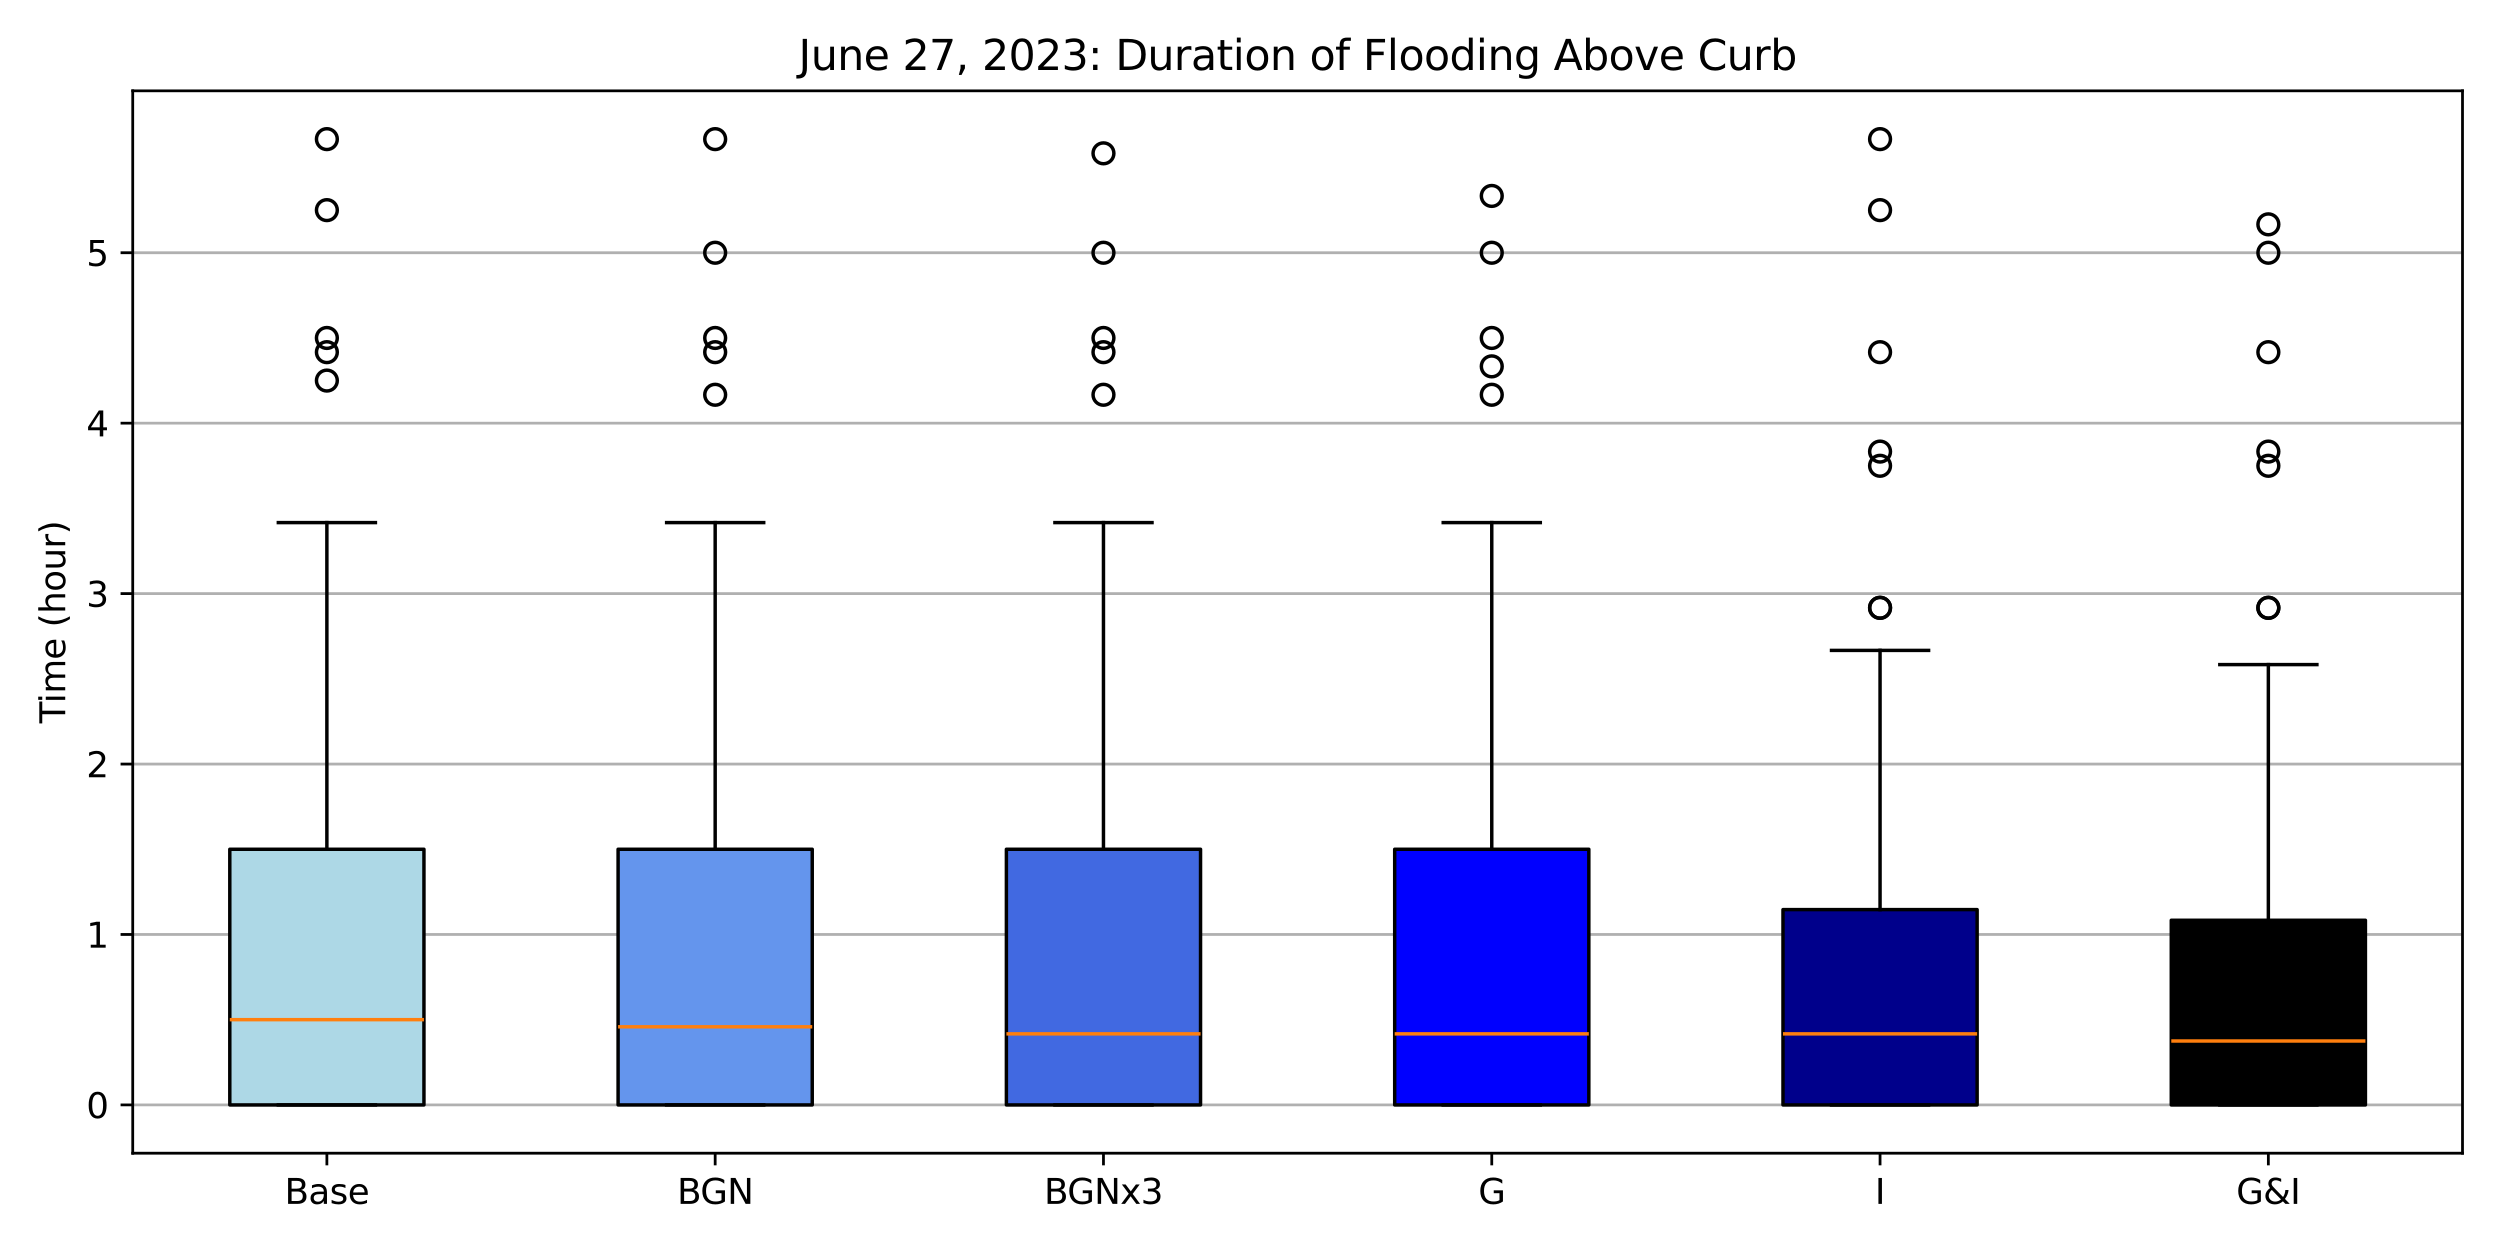 <?xml version="1.0" encoding="utf-8" standalone="no"?>
<!DOCTYPE svg PUBLIC "-//W3C//DTD SVG 1.1//EN"
  "http://www.w3.org/Graphics/SVG/1.1/DTD/svg11.dtd">
<svg xmlns:xlink="http://www.w3.org/1999/xlink" width="720pt" height="360pt" viewBox="0 0 720 360" xmlns="http://www.w3.org/2000/svg" version="1.1">
 <defs>
  <style type="text/css">*{stroke-linejoin: round; stroke-linecap: butt}</style>
 </defs>
 <g id="figure_1">
  <g id="patch_1">
   <path d="M 0 360 
L 720 360 
L 720 0 
L 0 0 
z
" style="fill: #ffffff"/>
  </g>
  <g id="axes_1">
   <g id="patch_2">
    <path d="M 38.225 332.12 
L 709.2 332.12 
L 709.2 26.16 
L 38.225 26.16 
z
" style="fill: #ffffff"/>
   </g>
   <g id="matplotlib.axis_1">
    <g id="xtick_1">
     <g id="line2d_1">
      <defs>
       <path id="me2b71b665a" d="M 0 0 
L 0 3.5 
" style="stroke: #000000; stroke-width: 0.8"/>
      </defs>
      <g>
       <use xlink:href="#me2b71b665a" x="94.14" y="332.12" style="stroke: #000000; stroke-width: 0.8"/>
      </g>
     </g>
     <g id="text_1">
      <!-- Base -->
      <g transform="translate(81.964 346.718) scale(0.1 -0.1)">
       <defs>
        <path id="DejaVuSans-42" d="M 1259 2228 
L 1259 519 
L 2272 519 
Q 2781 519 3026 730 
Q 3272 941 3272 1375 
Q 3272 1813 3026 2020 
Q 2781 2228 2272 2228 
L 1259 2228 
z
M 1259 4147 
L 1259 2741 
L 2194 2741 
Q 2656 2741 2882 2914 
Q 3109 3088 3109 3444 
Q 3109 3797 2882 3972 
Q 2656 4147 2194 4147 
L 1259 4147 
z
M 628 4666 
L 2241 4666 
Q 2963 4666 3353 4366 
Q 3744 4066 3744 3513 
Q 3744 3084 3544 2831 
Q 3344 2578 2956 2516 
Q 3422 2416 3680 2098 
Q 3938 1781 3938 1306 
Q 3938 681 3513 340 
Q 3088 0 2303 0 
L 628 0 
L 628 4666 
z
" transform="scale(0.016)"/>
        <path id="DejaVuSans-61" d="M 2194 1759 
Q 1497 1759 1228 1600 
Q 959 1441 959 1056 
Q 959 750 1161 570 
Q 1363 391 1709 391 
Q 2188 391 2477 730 
Q 2766 1069 2766 1631 
L 2766 1759 
L 2194 1759 
z
M 3341 1997 
L 3341 0 
L 2766 0 
L 2766 531 
Q 2569 213 2275 61 
Q 1981 -91 1556 -91 
Q 1019 -91 701 211 
Q 384 513 384 1019 
Q 384 1609 779 1909 
Q 1175 2209 1959 2209 
L 2766 2209 
L 2766 2266 
Q 2766 2663 2505 2880 
Q 2244 3097 1772 3097 
Q 1472 3097 1187 3025 
Q 903 2953 641 2809 
L 641 3341 
Q 956 3463 1253 3523 
Q 1550 3584 1831 3584 
Q 2591 3584 2966 3190 
Q 3341 2797 3341 1997 
z
" transform="scale(0.016)"/>
        <path id="DejaVuSans-73" d="M 2834 3397 
L 2834 2853 
Q 2591 2978 2328 3040 
Q 2066 3103 1784 3103 
Q 1356 3103 1142 2972 
Q 928 2841 928 2578 
Q 928 2378 1081 2264 
Q 1234 2150 1697 2047 
L 1894 2003 
Q 2506 1872 2764 1633 
Q 3022 1394 3022 966 
Q 3022 478 2636 193 
Q 2250 -91 1575 -91 
Q 1294 -91 989 -36 
Q 684 19 347 128 
L 347 722 
Q 666 556 975 473 
Q 1284 391 1588 391 
Q 1994 391 2212 530 
Q 2431 669 2431 922 
Q 2431 1156 2273 1281 
Q 2116 1406 1581 1522 
L 1381 1569 
Q 847 1681 609 1914 
Q 372 2147 372 2553 
Q 372 3047 722 3315 
Q 1072 3584 1716 3584 
Q 2034 3584 2315 3537 
Q 2597 3491 2834 3397 
z
" transform="scale(0.016)"/>
        <path id="DejaVuSans-65" d="M 3597 1894 
L 3597 1613 
L 953 1613 
Q 991 1019 1311 708 
Q 1631 397 2203 397 
Q 2534 397 2845 478 
Q 3156 559 3463 722 
L 3463 178 
Q 3153 47 2828 -22 
Q 2503 -91 2169 -91 
Q 1331 -91 842 396 
Q 353 884 353 1716 
Q 353 2575 817 3079 
Q 1281 3584 2069 3584 
Q 2775 3584 3186 3129 
Q 3597 2675 3597 1894 
z
M 3022 2063 
Q 3016 2534 2758 2815 
Q 2500 3097 2075 3097 
Q 1594 3097 1305 2825 
Q 1016 2553 972 2059 
L 3022 2063 
z
" transform="scale(0.016)"/>
       </defs>
       <use xlink:href="#DejaVuSans-42"/>
       <use xlink:href="#DejaVuSans-61" transform="translate(68.604 0)"/>
       <use xlink:href="#DejaVuSans-73" transform="translate(129.883 0)"/>
       <use xlink:href="#DejaVuSans-65" transform="translate(181.982 0)"/>
      </g>
     </g>
    </g>
    <g id="xtick_2">
     <g id="line2d_2">
      <g>
       <use xlink:href="#me2b71b665a" x="205.969" y="332.12" style="stroke: #000000; stroke-width: 0.8"/>
      </g>
     </g>
     <g id="text_2">
      <!-- BGN -->
      <g transform="translate(195.011 346.718) scale(0.1 -0.1)">
       <defs>
        <path id="DejaVuSans-47" d="M 3809 666 
L 3809 1919 
L 2778 1919 
L 2778 2438 
L 4434 2438 
L 4434 434 
Q 4069 175 3628 42 
Q 3188 -91 2688 -91 
Q 1594 -91 976 548 
Q 359 1188 359 2328 
Q 359 3472 976 4111 
Q 1594 4750 2688 4750 
Q 3144 4750 3555 4637 
Q 3966 4525 4313 4306 
L 4313 3634 
Q 3963 3931 3569 4081 
Q 3175 4231 2741 4231 
Q 1884 4231 1454 3753 
Q 1025 3275 1025 2328 
Q 1025 1384 1454 906 
Q 1884 428 2741 428 
Q 3075 428 3337 486 
Q 3600 544 3809 666 
z
" transform="scale(0.016)"/>
        <path id="DejaVuSans-4e" d="M 628 4666 
L 1478 4666 
L 3547 763 
L 3547 4666 
L 4159 4666 
L 4159 0 
L 3309 0 
L 1241 3903 
L 1241 0 
L 628 0 
L 628 4666 
z
" transform="scale(0.016)"/>
       </defs>
       <use xlink:href="#DejaVuSans-42"/>
       <use xlink:href="#DejaVuSans-47" transform="translate(66.854 0)"/>
       <use xlink:href="#DejaVuSans-4e" transform="translate(144.344 0)"/>
      </g>
     </g>
    </g>
    <g id="xtick_3">
     <g id="line2d_3">
      <g>
       <use xlink:href="#me2b71b665a" x="317.798" y="332.12" style="stroke: #000000; stroke-width: 0.8"/>
      </g>
     </g>
     <g id="text_3">
      <!-- BGNx3 -->
      <g transform="translate(300.699 346.718) scale(0.1 -0.1)">
       <defs>
        <path id="DejaVuSans-78" d="M 3513 3500 
L 2247 1797 
L 3578 0 
L 2900 0 
L 1881 1375 
L 863 0 
L 184 0 
L 1544 1831 
L 300 3500 
L 978 3500 
L 1906 2253 
L 2834 3500 
L 3513 3500 
z
" transform="scale(0.016)"/>
        <path id="DejaVuSans-33" d="M 2597 2516 
Q 3050 2419 3304 2112 
Q 3559 1806 3559 1356 
Q 3559 666 3084 287 
Q 2609 -91 1734 -91 
Q 1441 -91 1130 -33 
Q 819 25 488 141 
L 488 750 
Q 750 597 1062 519 
Q 1375 441 1716 441 
Q 2309 441 2620 675 
Q 2931 909 2931 1356 
Q 2931 1769 2642 2001 
Q 2353 2234 1838 2234 
L 1294 2234 
L 1294 2753 
L 1863 2753 
Q 2328 2753 2575 2939 
Q 2822 3125 2822 3475 
Q 2822 3834 2567 4026 
Q 2313 4219 1838 4219 
Q 1578 4219 1281 4162 
Q 984 4106 628 3988 
L 628 4550 
Q 988 4650 1302 4700 
Q 1616 4750 1894 4750 
Q 2613 4750 3031 4423 
Q 3450 4097 3450 3541 
Q 3450 3153 3228 2886 
Q 3006 2619 2597 2516 
z
" transform="scale(0.016)"/>
       </defs>
       <use xlink:href="#DejaVuSans-42"/>
       <use xlink:href="#DejaVuSans-47" transform="translate(66.854 0)"/>
       <use xlink:href="#DejaVuSans-4e" transform="translate(144.344 0)"/>
       <use xlink:href="#DejaVuSans-78" transform="translate(219.148 0)"/>
       <use xlink:href="#DejaVuSans-33" transform="translate(278.328 0)"/>
      </g>
     </g>
    </g>
    <g id="xtick_4">
     <g id="line2d_4">
      <g>
       <use xlink:href="#me2b71b665a" x="429.627" y="332.12" style="stroke: #000000; stroke-width: 0.8"/>
      </g>
     </g>
     <g id="text_4">
      <!-- G -->
      <g transform="translate(425.753 346.718) scale(0.1 -0.1)">
       <use xlink:href="#DejaVuSans-47"/>
      </g>
     </g>
    </g>
    <g id="xtick_5">
     <g id="line2d_5">
      <g>
       <use xlink:href="#me2b71b665a" x="541.456" y="332.12" style="stroke: #000000; stroke-width: 0.8"/>
      </g>
     </g>
     <g id="text_5">
      <!-- I -->
      <g transform="translate(539.981 346.718) scale(0.1 -0.1)">
       <defs>
        <path id="DejaVuSans-49" d="M 628 4666 
L 1259 4666 
L 1259 0 
L 628 0 
L 628 4666 
z
" transform="scale(0.016)"/>
       </defs>
       <use xlink:href="#DejaVuSans-49"/>
      </g>
     </g>
    </g>
    <g id="xtick_6">
     <g id="line2d_6">
      <g>
       <use xlink:href="#me2b71b665a" x="653.285" y="332.12" style="stroke: #000000; stroke-width: 0.8"/>
      </g>
     </g>
     <g id="text_6">
      <!-- G&amp;I -->
      <g transform="translate(644.037 346.718) scale(0.1 -0.1)">
       <defs>
        <path id="DejaVuSans-26" d="M 1556 2509 
Q 1272 2256 1139 2004 
Q 1006 1753 1006 1478 
Q 1006 1022 1337 719 
Q 1669 416 2169 416 
Q 2466 416 2725 514 
Q 2984 613 3213 813 
L 1556 2509 
z
M 1997 2859 
L 3584 1234 
Q 3769 1513 3872 1830 
Q 3975 2147 3994 2503 
L 4575 2503 
Q 4538 2091 4375 1687 
Q 4213 1284 3922 891 
L 4794 0 
L 4006 0 
L 3559 459 
Q 3234 181 2878 45 
Q 2522 -91 2113 -91 
Q 1359 -91 881 339 
Q 403 769 403 1441 
Q 403 1841 612 2192 
Q 822 2544 1241 2853 
Q 1091 3050 1012 3245 
Q 934 3441 934 3628 
Q 934 4134 1281 4442 
Q 1628 4750 2203 4750 
Q 2463 4750 2720 4694 
Q 2978 4638 3244 4525 
L 3244 3956 
Q 2972 4103 2725 4179 
Q 2478 4256 2266 4256 
Q 1938 4256 1733 4082 
Q 1528 3909 1528 3634 
Q 1528 3475 1620 3314 
Q 1713 3153 1997 2859 
z
" transform="scale(0.016)"/>
       </defs>
       <use xlink:href="#DejaVuSans-47"/>
       <use xlink:href="#DejaVuSans-26" transform="translate(77.49 0)"/>
       <use xlink:href="#DejaVuSans-49" transform="translate(155.469 0)"/>
      </g>
     </g>
    </g>
   </g>
   <g id="matplotlib.axis_2">
    <g id="ytick_1">
     <g id="line2d_7">
      <path d="M 38.225 318.213 
L 709.2 318.213 
" clip-path="url(#p047d387545)" style="fill: none; stroke: #b0b0b0; stroke-width: 0.8; stroke-linecap: square"/>
     </g>
     <g id="line2d_8">
      <defs>
       <path id="m9c79f94ea6" d="M 0 0 
L -3.5 0 
" style="stroke: #000000; stroke-width: 0.8"/>
      </defs>
      <g>
       <use xlink:href="#m9c79f94ea6" x="38.225" y="318.213" style="stroke: #000000; stroke-width: 0.8"/>
      </g>
     </g>
     <g id="text_7">
      <!-- 0 -->
      <g transform="translate(24.863 322.012) scale(0.1 -0.1)">
       <defs>
        <path id="DejaVuSans-30" d="M 2034 4250 
Q 1547 4250 1301 3770 
Q 1056 3291 1056 2328 
Q 1056 1369 1301 889 
Q 1547 409 2034 409 
Q 2525 409 2770 889 
Q 3016 1369 3016 2328 
Q 3016 3291 2770 3770 
Q 2525 4250 2034 4250 
z
M 2034 4750 
Q 2819 4750 3233 4129 
Q 3647 3509 3647 2328 
Q 3647 1150 3233 529 
Q 2819 -91 2034 -91 
Q 1250 -91 836 529 
Q 422 1150 422 2328 
Q 422 3509 836 4129 
Q 1250 4750 2034 4750 
z
" transform="scale(0.016)"/>
       </defs>
       <use xlink:href="#DejaVuSans-30"/>
      </g>
     </g>
    </g>
    <g id="ytick_2">
     <g id="line2d_9">
      <path d="M 38.225 269.128 
L 709.2 269.128 
" clip-path="url(#p047d387545)" style="fill: none; stroke: #b0b0b0; stroke-width: 0.8; stroke-linecap: square"/>
     </g>
     <g id="line2d_10">
      <g>
       <use xlink:href="#m9c79f94ea6" x="38.225" y="269.128" style="stroke: #000000; stroke-width: 0.8"/>
      </g>
     </g>
     <g id="text_8">
      <!-- 1 -->
      <g transform="translate(24.863 272.927) scale(0.1 -0.1)">
       <defs>
        <path id="DejaVuSans-31" d="M 794 531 
L 1825 531 
L 1825 4091 
L 703 3866 
L 703 4441 
L 1819 4666 
L 2450 4666 
L 2450 531 
L 3481 531 
L 3481 0 
L 794 0 
L 794 531 
z
" transform="scale(0.016)"/>
       </defs>
       <use xlink:href="#DejaVuSans-31"/>
      </g>
     </g>
    </g>
    <g id="ytick_3">
     <g id="line2d_11">
      <path d="M 38.225 220.044 
L 709.2 220.044 
" clip-path="url(#p047d387545)" style="fill: none; stroke: #b0b0b0; stroke-width: 0.8; stroke-linecap: square"/>
     </g>
     <g id="line2d_12">
      <g>
       <use xlink:href="#m9c79f94ea6" x="38.225" y="220.044" style="stroke: #000000; stroke-width: 0.8"/>
      </g>
     </g>
     <g id="text_9">
      <!-- 2 -->
      <g transform="translate(24.863 223.843) scale(0.1 -0.1)">
       <defs>
        <path id="DejaVuSans-32" d="M 1228 531 
L 3431 531 
L 3431 0 
L 469 0 
L 469 531 
Q 828 903 1448 1529 
Q 2069 2156 2228 2338 
Q 2531 2678 2651 2914 
Q 2772 3150 2772 3378 
Q 2772 3750 2511 3984 
Q 2250 4219 1831 4219 
Q 1534 4219 1204 4116 
Q 875 4013 500 3803 
L 500 4441 
Q 881 4594 1212 4672 
Q 1544 4750 1819 4750 
Q 2544 4750 2975 4387 
Q 3406 4025 3406 3419 
Q 3406 3131 3298 2873 
Q 3191 2616 2906 2266 
Q 2828 2175 2409 1742 
Q 1991 1309 1228 531 
z
" transform="scale(0.016)"/>
       </defs>
       <use xlink:href="#DejaVuSans-32"/>
      </g>
     </g>
    </g>
    <g id="ytick_4">
     <g id="line2d_13">
      <path d="M 38.225 170.959 
L 709.2 170.959 
" clip-path="url(#p047d387545)" style="fill: none; stroke: #b0b0b0; stroke-width: 0.8; stroke-linecap: square"/>
     </g>
     <g id="line2d_14">
      <g>
       <use xlink:href="#m9c79f94ea6" x="38.225" y="170.959" style="stroke: #000000; stroke-width: 0.8"/>
      </g>
     </g>
     <g id="text_10">
      <!-- 3 -->
      <g transform="translate(24.863 174.758) scale(0.1 -0.1)">
       <use xlink:href="#DejaVuSans-33"/>
      </g>
     </g>
    </g>
    <g id="ytick_5">
     <g id="line2d_15">
      <path d="M 38.225 121.875 
L 709.2 121.875 
" clip-path="url(#p047d387545)" style="fill: none; stroke: #b0b0b0; stroke-width: 0.8; stroke-linecap: square"/>
     </g>
     <g id="line2d_16">
      <g>
       <use xlink:href="#m9c79f94ea6" x="38.225" y="121.875" style="stroke: #000000; stroke-width: 0.8"/>
      </g>
     </g>
     <g id="text_11">
      <!-- 4 -->
      <g transform="translate(24.863 125.674) scale(0.1 -0.1)">
       <defs>
        <path id="DejaVuSans-34" d="M 2419 4116 
L 825 1625 
L 2419 1625 
L 2419 4116 
z
M 2253 4666 
L 3047 4666 
L 3047 1625 
L 3713 1625 
L 3713 1100 
L 3047 1100 
L 3047 0 
L 2419 0 
L 2419 1100 
L 313 1100 
L 313 1709 
L 2253 4666 
z
" transform="scale(0.016)"/>
       </defs>
       <use xlink:href="#DejaVuSans-34"/>
      </g>
     </g>
    </g>
    <g id="ytick_6">
     <g id="line2d_17">
      <path d="M 38.225 72.79 
L 709.2 72.79 
" clip-path="url(#p047d387545)" style="fill: none; stroke: #b0b0b0; stroke-width: 0.8; stroke-linecap: square"/>
     </g>
     <g id="line2d_18">
      <g>
       <use xlink:href="#m9c79f94ea6" x="38.225" y="72.79" style="stroke: #000000; stroke-width: 0.8"/>
      </g>
     </g>
     <g id="text_12">
      <!-- 5 -->
      <g transform="translate(24.863 76.589) scale(0.1 -0.1)">
       <defs>
        <path id="DejaVuSans-35" d="M 691 4666 
L 3169 4666 
L 3169 4134 
L 1269 4134 
L 1269 2991 
Q 1406 3038 1543 3061 
Q 1681 3084 1819 3084 
Q 2600 3084 3056 2656 
Q 3513 2228 3513 1497 
Q 3513 744 3044 326 
Q 2575 -91 1722 -91 
Q 1428 -91 1123 -41 
Q 819 9 494 109 
L 494 744 
Q 775 591 1075 516 
Q 1375 441 1709 441 
Q 2250 441 2565 725 
Q 2881 1009 2881 1497 
Q 2881 1984 2565 2268 
Q 2250 2553 1709 2553 
Q 1456 2553 1204 2497 
Q 953 2441 691 2322 
L 691 4666 
z
" transform="scale(0.016)"/>
       </defs>
       <use xlink:href="#DejaVuSans-35"/>
      </g>
     </g>
    </g>
    <g id="text_13">
     <!-- Time (hour) -->
     <g transform="translate(18.783 208.317) rotate(-90) scale(0.1 -0.1)">
      <defs>
       <path id="DejaVuSans-54" d="M -19 4666 
L 3928 4666 
L 3928 4134 
L 2272 4134 
L 2272 0 
L 1638 0 
L 1638 4134 
L -19 4134 
L -19 4666 
z
" transform="scale(0.016)"/>
       <path id="DejaVuSans-69" d="M 603 3500 
L 1178 3500 
L 1178 0 
L 603 0 
L 603 3500 
z
M 603 4863 
L 1178 4863 
L 1178 4134 
L 603 4134 
L 603 4863 
z
" transform="scale(0.016)"/>
       <path id="DejaVuSans-6d" d="M 3328 2828 
Q 3544 3216 3844 3400 
Q 4144 3584 4550 3584 
Q 5097 3584 5394 3201 
Q 5691 2819 5691 2113 
L 5691 0 
L 5113 0 
L 5113 2094 
Q 5113 2597 4934 2840 
Q 4756 3084 4391 3084 
Q 3944 3084 3684 2787 
Q 3425 2491 3425 1978 
L 3425 0 
L 2847 0 
L 2847 2094 
Q 2847 2600 2669 2842 
Q 2491 3084 2119 3084 
Q 1678 3084 1418 2786 
Q 1159 2488 1159 1978 
L 1159 0 
L 581 0 
L 581 3500 
L 1159 3500 
L 1159 2956 
Q 1356 3278 1631 3431 
Q 1906 3584 2284 3584 
Q 2666 3584 2933 3390 
Q 3200 3197 3328 2828 
z
" transform="scale(0.016)"/>
       <path id="DejaVuSans-20" transform="scale(0.016)"/>
       <path id="DejaVuSans-28" d="M 1984 4856 
Q 1566 4138 1362 3434 
Q 1159 2731 1159 2009 
Q 1159 1288 1364 580 
Q 1569 -128 1984 -844 
L 1484 -844 
Q 1016 -109 783 600 
Q 550 1309 550 2009 
Q 550 2706 781 3412 
Q 1013 4119 1484 4856 
L 1984 4856 
z
" transform="scale(0.016)"/>
       <path id="DejaVuSans-68" d="M 3513 2113 
L 3513 0 
L 2938 0 
L 2938 2094 
Q 2938 2591 2744 2837 
Q 2550 3084 2163 3084 
Q 1697 3084 1428 2787 
Q 1159 2491 1159 1978 
L 1159 0 
L 581 0 
L 581 4863 
L 1159 4863 
L 1159 2956 
Q 1366 3272 1645 3428 
Q 1925 3584 2291 3584 
Q 2894 3584 3203 3211 
Q 3513 2838 3513 2113 
z
" transform="scale(0.016)"/>
       <path id="DejaVuSans-6f" d="M 1959 3097 
Q 1497 3097 1228 2736 
Q 959 2375 959 1747 
Q 959 1119 1226 758 
Q 1494 397 1959 397 
Q 2419 397 2687 759 
Q 2956 1122 2956 1747 
Q 2956 2369 2687 2733 
Q 2419 3097 1959 3097 
z
M 1959 3584 
Q 2709 3584 3137 3096 
Q 3566 2609 3566 1747 
Q 3566 888 3137 398 
Q 2709 -91 1959 -91 
Q 1206 -91 779 398 
Q 353 888 353 1747 
Q 353 2609 779 3096 
Q 1206 3584 1959 3584 
z
" transform="scale(0.016)"/>
       <path id="DejaVuSans-75" d="M 544 1381 
L 544 3500 
L 1119 3500 
L 1119 1403 
Q 1119 906 1312 657 
Q 1506 409 1894 409 
Q 2359 409 2629 706 
Q 2900 1003 2900 1516 
L 2900 3500 
L 3475 3500 
L 3475 0 
L 2900 0 
L 2900 538 
Q 2691 219 2414 64 
Q 2138 -91 1772 -91 
Q 1169 -91 856 284 
Q 544 659 544 1381 
z
M 1991 3584 
L 1991 3584 
z
" transform="scale(0.016)"/>
       <path id="DejaVuSans-72" d="M 2631 2963 
Q 2534 3019 2420 3045 
Q 2306 3072 2169 3072 
Q 1681 3072 1420 2755 
Q 1159 2438 1159 1844 
L 1159 0 
L 581 0 
L 581 3500 
L 1159 3500 
L 1159 2956 
Q 1341 3275 1631 3429 
Q 1922 3584 2338 3584 
Q 2397 3584 2469 3576 
Q 2541 3569 2628 3553 
L 2631 2963 
z
" transform="scale(0.016)"/>
       <path id="DejaVuSans-29" d="M 513 4856 
L 1013 4856 
Q 1481 4119 1714 3412 
Q 1947 2706 1947 2009 
Q 1947 1309 1714 600 
Q 1481 -109 1013 -844 
L 513 -844 
Q 928 -128 1133 580 
Q 1338 1288 1338 2009 
Q 1338 2731 1133 3434 
Q 928 4138 513 4856 
z
" transform="scale(0.016)"/>
      </defs>
      <use xlink:href="#DejaVuSans-54"/>
      <use xlink:href="#DejaVuSans-69" transform="translate(57.959 0)"/>
      <use xlink:href="#DejaVuSans-6d" transform="translate(85.742 0)"/>
      <use xlink:href="#DejaVuSans-65" transform="translate(183.154 0)"/>
      <use xlink:href="#DejaVuSans-20" transform="translate(244.678 0)"/>
      <use xlink:href="#DejaVuSans-28" transform="translate(276.465 0)"/>
      <use xlink:href="#DejaVuSans-68" transform="translate(315.479 0)"/>
      <use xlink:href="#DejaVuSans-6f" transform="translate(378.857 0)"/>
      <use xlink:href="#DejaVuSans-75" transform="translate(440.039 0)"/>
      <use xlink:href="#DejaVuSans-72" transform="translate(503.418 0)"/>
      <use xlink:href="#DejaVuSans-29" transform="translate(544.531 0)"/>
     </g>
    </g>
   </g>
   <g id="patch_3">
    <path d="M 66.182 318.213 
L 122.097 318.213 
L 122.097 244.586 
L 66.182 244.586 
L 66.182 318.213 
z
" clip-path="url(#p047d387545)" style="fill: #add8e6; stroke: #000000; stroke-linejoin: miter"/>
   </g>
   <g id="line2d_19">
    <path d="M 94.14 318.213 
L 94.14 318.213 
" clip-path="url(#p047d387545)" style="fill: none; stroke: #000000; stroke-linecap: square"/>
   </g>
   <g id="line2d_20">
    <path d="M 94.14 244.586 
L 94.14 150.507 
" clip-path="url(#p047d387545)" style="fill: none; stroke: #000000; stroke-linecap: square"/>
   </g>
   <g id="line2d_21">
    <path d="M 80.161 318.213 
L 108.118 318.213 
" clip-path="url(#p047d387545)" style="fill: none; stroke: #000000; stroke-linecap: square"/>
   </g>
   <g id="line2d_22">
    <path d="M 80.161 150.507 
L 108.118 150.507 
" clip-path="url(#p047d387545)" style="fill: none; stroke: #000000; stroke-linecap: square"/>
   </g>
   <g id="line2d_23">
    <defs>
     <path id="m16ec52b6b4" d="M 0 3 
C 0.796 3 1.559 2.684 2.121 2.121 
C 2.684 1.559 3 0.796 3 0 
C 3 -0.796 2.684 -1.559 2.121 -2.121 
C 1.559 -2.684 0.796 -3 0 -3 
C -0.796 -3 -1.559 -2.684 -2.121 -2.121 
C -2.684 -1.559 -3 -0.796 -3 0 
C -3 0.796 -2.684 1.559 -2.121 2.121 
C -1.559 2.684 -0.796 3 0 3 
z
" style="stroke: #000000"/>
    </defs>
    <g clip-path="url(#p047d387545)">
     <use xlink:href="#m16ec52b6b4" x="94.14" y="109.604" style="fill-opacity: 0; stroke: #000000"/>
     <use xlink:href="#m16ec52b6b4" x="94.14" y="101.423" style="fill-opacity: 0; stroke: #000000"/>
     <use xlink:href="#m16ec52b6b4" x="94.14" y="97.333" style="fill-opacity: 0; stroke: #000000"/>
     <use xlink:href="#m16ec52b6b4" x="94.14" y="40.067" style="fill-opacity: 0; stroke: #000000"/>
     <use xlink:href="#m16ec52b6b4" x="94.14" y="60.519" style="fill-opacity: 0; stroke: #000000"/>
    </g>
   </g>
   <g id="patch_4">
    <path d="M 178.011 318.213 
L 233.926 318.213 
L 233.926 244.586 
L 178.011 244.586 
L 178.011 318.213 
z
" clip-path="url(#p047d387545)" style="fill: #6495ed; stroke: #000000; stroke-linejoin: miter"/>
   </g>
   <g id="line2d_24">
    <path d="M 205.969 318.213 
L 205.969 318.213 
" clip-path="url(#p047d387545)" style="fill: none; stroke: #000000; stroke-linecap: square"/>
   </g>
   <g id="line2d_25">
    <path d="M 205.969 244.586 
L 205.969 150.507 
" clip-path="url(#p047d387545)" style="fill: none; stroke: #000000; stroke-linecap: square"/>
   </g>
   <g id="line2d_26">
    <path d="M 191.99 318.213 
L 219.947 318.213 
" clip-path="url(#p047d387545)" style="fill: none; stroke: #000000; stroke-linecap: square"/>
   </g>
   <g id="line2d_27">
    <path d="M 191.99 150.507 
L 219.947 150.507 
" clip-path="url(#p047d387545)" style="fill: none; stroke: #000000; stroke-linecap: square"/>
   </g>
   <g id="line2d_28">
    <g clip-path="url(#p047d387545)">
     <use xlink:href="#m16ec52b6b4" x="205.969" y="113.694" style="fill-opacity: 0; stroke: #000000"/>
     <use xlink:href="#m16ec52b6b4" x="205.969" y="101.423" style="fill-opacity: 0; stroke: #000000"/>
     <use xlink:href="#m16ec52b6b4" x="205.969" y="97.333" style="fill-opacity: 0; stroke: #000000"/>
     <use xlink:href="#m16ec52b6b4" x="205.969" y="40.067" style="fill-opacity: 0; stroke: #000000"/>
     <use xlink:href="#m16ec52b6b4" x="205.969" y="72.79" style="fill-opacity: 0; stroke: #000000"/>
    </g>
   </g>
   <g id="patch_5">
    <path d="M 289.841 318.213 
L 345.755 318.213 
L 345.755 244.586 
L 289.841 244.586 
L 289.841 318.213 
z
" clip-path="url(#p047d387545)" style="fill: #4169e1; stroke: #000000; stroke-linejoin: miter"/>
   </g>
   <g id="line2d_29">
    <path d="M 317.798 318.213 
L 317.798 318.213 
" clip-path="url(#p047d387545)" style="fill: none; stroke: #000000; stroke-linecap: square"/>
   </g>
   <g id="line2d_30">
    <path d="M 317.798 244.586 
L 317.798 150.507 
" clip-path="url(#p047d387545)" style="fill: none; stroke: #000000; stroke-linecap: square"/>
   </g>
   <g id="line2d_31">
    <path d="M 303.819 318.213 
L 331.777 318.213 
" clip-path="url(#p047d387545)" style="fill: none; stroke: #000000; stroke-linecap: square"/>
   </g>
   <g id="line2d_32">
    <path d="M 303.819 150.507 
L 331.777 150.507 
" clip-path="url(#p047d387545)" style="fill: none; stroke: #000000; stroke-linecap: square"/>
   </g>
   <g id="line2d_33">
    <g clip-path="url(#p047d387545)">
     <use xlink:href="#m16ec52b6b4" x="317.798" y="113.694" style="fill-opacity: 0; stroke: #000000"/>
     <use xlink:href="#m16ec52b6b4" x="317.798" y="101.423" style="fill-opacity: 0; stroke: #000000"/>
     <use xlink:href="#m16ec52b6b4" x="317.798" y="97.333" style="fill-opacity: 0; stroke: #000000"/>
     <use xlink:href="#m16ec52b6b4" x="317.798" y="44.158" style="fill-opacity: 0; stroke: #000000"/>
     <use xlink:href="#m16ec52b6b4" x="317.798" y="72.79" style="fill-opacity: 0; stroke: #000000"/>
    </g>
   </g>
   <g id="patch_6">
    <path d="M 401.67 318.213 
L 457.584 318.213 
L 457.584 244.586 
L 401.67 244.586 
L 401.67 318.213 
z
" clip-path="url(#p047d387545)" style="fill: #0000ff; stroke: #000000; stroke-linejoin: miter"/>
   </g>
   <g id="line2d_34">
    <path d="M 429.627 318.213 
L 429.627 318.213 
" clip-path="url(#p047d387545)" style="fill: none; stroke: #000000; stroke-linecap: square"/>
   </g>
   <g id="line2d_35">
    <path d="M 429.627 244.586 
L 429.627 150.507 
" clip-path="url(#p047d387545)" style="fill: none; stroke: #000000; stroke-linecap: square"/>
   </g>
   <g id="line2d_36">
    <path d="M 415.648 318.213 
L 443.606 318.213 
" clip-path="url(#p047d387545)" style="fill: none; stroke: #000000; stroke-linecap: square"/>
   </g>
   <g id="line2d_37">
    <path d="M 415.648 150.507 
L 443.606 150.507 
" clip-path="url(#p047d387545)" style="fill: none; stroke: #000000; stroke-linecap: square"/>
   </g>
   <g id="line2d_38">
    <g clip-path="url(#p047d387545)">
     <use xlink:href="#m16ec52b6b4" x="429.627" y="113.694" style="fill-opacity: 0; stroke: #000000"/>
     <use xlink:href="#m16ec52b6b4" x="429.627" y="105.513" style="fill-opacity: 0; stroke: #000000"/>
     <use xlink:href="#m16ec52b6b4" x="429.627" y="97.333" style="fill-opacity: 0; stroke: #000000"/>
     <use xlink:href="#m16ec52b6b4" x="429.627" y="56.429" style="fill-opacity: 0; stroke: #000000"/>
     <use xlink:href="#m16ec52b6b4" x="429.627" y="72.79" style="fill-opacity: 0; stroke: #000000"/>
    </g>
   </g>
   <g id="patch_7">
    <path d="M 513.499 318.213 
L 569.414 318.213 
L 569.414 261.97 
L 513.499 261.97 
L 513.499 318.213 
z
" clip-path="url(#p047d387545)" style="fill: #00008b; stroke: #000000; stroke-linejoin: miter"/>
   </g>
   <g id="line2d_39">
    <path d="M 541.456 318.213 
L 541.456 318.213 
" clip-path="url(#p047d387545)" style="fill: none; stroke: #000000; stroke-linecap: square"/>
   </g>
   <g id="line2d_40">
    <path d="M 541.456 261.97 
L 541.456 187.321 
" clip-path="url(#p047d387545)" style="fill: none; stroke: #000000; stroke-linecap: square"/>
   </g>
   <g id="line2d_41">
    <path d="M 527.478 318.213 
L 555.435 318.213 
" clip-path="url(#p047d387545)" style="fill: none; stroke: #000000; stroke-linecap: square"/>
   </g>
   <g id="line2d_42">
    <path d="M 527.478 187.321 
L 555.435 187.321 
" clip-path="url(#p047d387545)" style="fill: none; stroke: #000000; stroke-linecap: square"/>
   </g>
   <g id="line2d_43">
    <g clip-path="url(#p047d387545)">
     <use xlink:href="#m16ec52b6b4" x="541.456" y="130.056" style="fill-opacity: 0; stroke: #000000"/>
     <use xlink:href="#m16ec52b6b4" x="541.456" y="175.05" style="fill-opacity: 0; stroke: #000000"/>
     <use xlink:href="#m16ec52b6b4" x="541.456" y="175.05" style="fill-opacity: 0; stroke: #000000"/>
     <use xlink:href="#m16ec52b6b4" x="541.456" y="101.423" style="fill-opacity: 0; stroke: #000000"/>
     <use xlink:href="#m16ec52b6b4" x="541.456" y="134.146" style="fill-opacity: 0; stroke: #000000"/>
     <use xlink:href="#m16ec52b6b4" x="541.456" y="40.067" style="fill-opacity: 0; stroke: #000000"/>
     <use xlink:href="#m16ec52b6b4" x="541.456" y="60.519" style="fill-opacity: 0; stroke: #000000"/>
    </g>
   </g>
   <g id="patch_8">
    <path d="M 625.328 318.213 
L 681.243 318.213 
L 681.243 265.038 
L 625.328 265.038 
L 625.328 318.213 
z
" clip-path="url(#p047d387545)" style="stroke: #000000; stroke-linejoin: miter"/>
   </g>
   <g id="line2d_44">
    <path d="M 653.285 318.213 
L 653.285 318.213 
" clip-path="url(#p047d387545)" style="fill: none; stroke: #000000; stroke-linecap: square"/>
   </g>
   <g id="line2d_45">
    <path d="M 653.285 265.038 
L 653.285 191.411 
" clip-path="url(#p047d387545)" style="fill: none; stroke: #000000; stroke-linecap: square"/>
   </g>
   <g id="line2d_46">
    <path d="M 639.307 318.213 
L 667.264 318.213 
" clip-path="url(#p047d387545)" style="fill: none; stroke: #000000; stroke-linecap: square"/>
   </g>
   <g id="line2d_47">
    <path d="M 639.307 191.411 
L 667.264 191.411 
" clip-path="url(#p047d387545)" style="fill: none; stroke: #000000; stroke-linecap: square"/>
   </g>
   <g id="line2d_48">
    <g clip-path="url(#p047d387545)">
     <use xlink:href="#m16ec52b6b4" x="653.285" y="130.056" style="fill-opacity: 0; stroke: #000000"/>
     <use xlink:href="#m16ec52b6b4" x="653.285" y="175.05" style="fill-opacity: 0; stroke: #000000"/>
     <use xlink:href="#m16ec52b6b4" x="653.285" y="175.05" style="fill-opacity: 0; stroke: #000000"/>
     <use xlink:href="#m16ec52b6b4" x="653.285" y="101.423" style="fill-opacity: 0; stroke: #000000"/>
     <use xlink:href="#m16ec52b6b4" x="653.285" y="134.146" style="fill-opacity: 0; stroke: #000000"/>
     <use xlink:href="#m16ec52b6b4" x="653.285" y="64.61" style="fill-opacity: 0; stroke: #000000"/>
     <use xlink:href="#m16ec52b6b4" x="653.285" y="72.79" style="fill-opacity: 0; stroke: #000000"/>
    </g>
   </g>
   <g id="line2d_49">
    <path d="M 66.182 293.67 
L 122.097 293.67 
" clip-path="url(#p047d387545)" style="fill: none; stroke: #ff7f0e"/>
   </g>
   <g id="line2d_50">
    <path d="M 178.011 295.716 
L 233.926 295.716 
" clip-path="url(#p047d387545)" style="fill: none; stroke: #ff7f0e"/>
   </g>
   <g id="line2d_51">
    <path d="M 289.841 297.761 
L 345.755 297.761 
" clip-path="url(#p047d387545)" style="fill: none; stroke: #ff7f0e"/>
   </g>
   <g id="line2d_52">
    <path d="M 401.67 297.761 
L 457.584 297.761 
" clip-path="url(#p047d387545)" style="fill: none; stroke: #ff7f0e"/>
   </g>
   <g id="line2d_53">
    <path d="M 513.499 297.761 
L 569.414 297.761 
" clip-path="url(#p047d387545)" style="fill: none; stroke: #ff7f0e"/>
   </g>
   <g id="line2d_54">
    <path d="M 625.328 299.806 
L 681.243 299.806 
" clip-path="url(#p047d387545)" style="fill: none; stroke: #ff7f0e"/>
   </g>
   <g id="patch_9">
    <path d="M 38.225 332.12 
L 38.225 26.16 
" style="fill: none; stroke: #000000; stroke-width: 0.8; stroke-linejoin: miter; stroke-linecap: square"/>
   </g>
   <g id="patch_10">
    <path d="M 709.2 332.12 
L 709.2 26.16 
" style="fill: none; stroke: #000000; stroke-width: 0.8; stroke-linejoin: miter; stroke-linecap: square"/>
   </g>
   <g id="patch_11">
    <path d="M 38.225 332.12 
L 709.2 332.12 
" style="fill: none; stroke: #000000; stroke-width: 0.8; stroke-linejoin: miter; stroke-linecap: square"/>
   </g>
   <g id="patch_12">
    <path d="M 38.225 26.16 
L 709.2 26.16 
" style="fill: none; stroke: #000000; stroke-width: 0.8; stroke-linejoin: miter; stroke-linecap: square"/>
   </g>
   <g id="text_14">
    <!-- June 27, 2023: Duration of Flooding Above Curb -->
    <g transform="translate(229.979 20.16) scale(0.12 -0.12)">
     <defs>
      <path id="DejaVuSans-4a" d="M 628 4666 
L 1259 4666 
L 1259 325 
Q 1259 -519 939 -900 
Q 619 -1281 -91 -1281 
L -331 -1281 
L -331 -750 
L -134 -750 
Q 284 -750 456 -515 
Q 628 -281 628 325 
L 628 4666 
z
" transform="scale(0.016)"/>
      <path id="DejaVuSans-6e" d="M 3513 2113 
L 3513 0 
L 2938 0 
L 2938 2094 
Q 2938 2591 2744 2837 
Q 2550 3084 2163 3084 
Q 1697 3084 1428 2787 
Q 1159 2491 1159 1978 
L 1159 0 
L 581 0 
L 581 3500 
L 1159 3500 
L 1159 2956 
Q 1366 3272 1645 3428 
Q 1925 3584 2291 3584 
Q 2894 3584 3203 3211 
Q 3513 2838 3513 2113 
z
" transform="scale(0.016)"/>
      <path id="DejaVuSans-37" d="M 525 4666 
L 3525 4666 
L 3525 4397 
L 1831 0 
L 1172 0 
L 2766 4134 
L 525 4134 
L 525 4666 
z
" transform="scale(0.016)"/>
      <path id="DejaVuSans-2c" d="M 750 794 
L 1409 794 
L 1409 256 
L 897 -744 
L 494 -744 
L 750 256 
L 750 794 
z
" transform="scale(0.016)"/>
      <path id="DejaVuSans-3a" d="M 750 794 
L 1409 794 
L 1409 0 
L 750 0 
L 750 794 
z
M 750 3309 
L 1409 3309 
L 1409 2516 
L 750 2516 
L 750 3309 
z
" transform="scale(0.016)"/>
      <path id="DejaVuSans-44" d="M 1259 4147 
L 1259 519 
L 2022 519 
Q 2988 519 3436 956 
Q 3884 1394 3884 2338 
Q 3884 3275 3436 3711 
Q 2988 4147 2022 4147 
L 1259 4147 
z
M 628 4666 
L 1925 4666 
Q 3281 4666 3915 4102 
Q 4550 3538 4550 2338 
Q 4550 1131 3912 565 
Q 3275 0 1925 0 
L 628 0 
L 628 4666 
z
" transform="scale(0.016)"/>
      <path id="DejaVuSans-74" d="M 1172 4494 
L 1172 3500 
L 2356 3500 
L 2356 3053 
L 1172 3053 
L 1172 1153 
Q 1172 725 1289 603 
Q 1406 481 1766 481 
L 2356 481 
L 2356 0 
L 1766 0 
Q 1100 0 847 248 
Q 594 497 594 1153 
L 594 3053 
L 172 3053 
L 172 3500 
L 594 3500 
L 594 4494 
L 1172 4494 
z
" transform="scale(0.016)"/>
      <path id="DejaVuSans-66" d="M 2375 4863 
L 2375 4384 
L 1825 4384 
Q 1516 4384 1395 4259 
Q 1275 4134 1275 3809 
L 1275 3500 
L 2222 3500 
L 2222 3053 
L 1275 3053 
L 1275 0 
L 697 0 
L 697 3053 
L 147 3053 
L 147 3500 
L 697 3500 
L 697 3744 
Q 697 4328 969 4595 
Q 1241 4863 1831 4863 
L 2375 4863 
z
" transform="scale(0.016)"/>
      <path id="DejaVuSans-46" d="M 628 4666 
L 3309 4666 
L 3309 4134 
L 1259 4134 
L 1259 2759 
L 3109 2759 
L 3109 2228 
L 1259 2228 
L 1259 0 
L 628 0 
L 628 4666 
z
" transform="scale(0.016)"/>
      <path id="DejaVuSans-6c" d="M 603 4863 
L 1178 4863 
L 1178 0 
L 603 0 
L 603 4863 
z
" transform="scale(0.016)"/>
      <path id="DejaVuSans-64" d="M 2906 2969 
L 2906 4863 
L 3481 4863 
L 3481 0 
L 2906 0 
L 2906 525 
Q 2725 213 2448 61 
Q 2172 -91 1784 -91 
Q 1150 -91 751 415 
Q 353 922 353 1747 
Q 353 2572 751 3078 
Q 1150 3584 1784 3584 
Q 2172 3584 2448 3432 
Q 2725 3281 2906 2969 
z
M 947 1747 
Q 947 1113 1208 752 
Q 1469 391 1925 391 
Q 2381 391 2643 752 
Q 2906 1113 2906 1747 
Q 2906 2381 2643 2742 
Q 2381 3103 1925 3103 
Q 1469 3103 1208 2742 
Q 947 2381 947 1747 
z
" transform="scale(0.016)"/>
      <path id="DejaVuSans-67" d="M 2906 1791 
Q 2906 2416 2648 2759 
Q 2391 3103 1925 3103 
Q 1463 3103 1205 2759 
Q 947 2416 947 1791 
Q 947 1169 1205 825 
Q 1463 481 1925 481 
Q 2391 481 2648 825 
Q 2906 1169 2906 1791 
z
M 3481 434 
Q 3481 -459 3084 -895 
Q 2688 -1331 1869 -1331 
Q 1566 -1331 1297 -1286 
Q 1028 -1241 775 -1147 
L 775 -588 
Q 1028 -725 1275 -790 
Q 1522 -856 1778 -856 
Q 2344 -856 2625 -561 
Q 2906 -266 2906 331 
L 2906 616 
Q 2728 306 2450 153 
Q 2172 0 1784 0 
Q 1141 0 747 490 
Q 353 981 353 1791 
Q 353 2603 747 3093 
Q 1141 3584 1784 3584 
Q 2172 3584 2450 3431 
Q 2728 3278 2906 2969 
L 2906 3500 
L 3481 3500 
L 3481 434 
z
" transform="scale(0.016)"/>
      <path id="DejaVuSans-41" d="M 2188 4044 
L 1331 1722 
L 3047 1722 
L 2188 4044 
z
M 1831 4666 
L 2547 4666 
L 4325 0 
L 3669 0 
L 3244 1197 
L 1141 1197 
L 716 0 
L 50 0 
L 1831 4666 
z
" transform="scale(0.016)"/>
      <path id="DejaVuSans-62" d="M 3116 1747 
Q 3116 2381 2855 2742 
Q 2594 3103 2138 3103 
Q 1681 3103 1420 2742 
Q 1159 2381 1159 1747 
Q 1159 1113 1420 752 
Q 1681 391 2138 391 
Q 2594 391 2855 752 
Q 3116 1113 3116 1747 
z
M 1159 2969 
Q 1341 3281 1617 3432 
Q 1894 3584 2278 3584 
Q 2916 3584 3314 3078 
Q 3713 2572 3713 1747 
Q 3713 922 3314 415 
Q 2916 -91 2278 -91 
Q 1894 -91 1617 61 
Q 1341 213 1159 525 
L 1159 0 
L 581 0 
L 581 4863 
L 1159 4863 
L 1159 2969 
z
" transform="scale(0.016)"/>
      <path id="DejaVuSans-76" d="M 191 3500 
L 800 3500 
L 1894 563 
L 2988 3500 
L 3597 3500 
L 2284 0 
L 1503 0 
L 191 3500 
z
" transform="scale(0.016)"/>
      <path id="DejaVuSans-43" d="M 4122 4306 
L 4122 3641 
Q 3803 3938 3442 4084 
Q 3081 4231 2675 4231 
Q 1875 4231 1450 3742 
Q 1025 3253 1025 2328 
Q 1025 1406 1450 917 
Q 1875 428 2675 428 
Q 3081 428 3442 575 
Q 3803 722 4122 1019 
L 4122 359 
Q 3791 134 3420 21 
Q 3050 -91 2638 -91 
Q 1578 -91 968 557 
Q 359 1206 359 2328 
Q 359 3453 968 4101 
Q 1578 4750 2638 4750 
Q 3056 4750 3426 4639 
Q 3797 4528 4122 4306 
z
" transform="scale(0.016)"/>
     </defs>
     <use xlink:href="#DejaVuSans-4a"/>
     <use xlink:href="#DejaVuSans-75" transform="translate(29.492 0)"/>
     <use xlink:href="#DejaVuSans-6e" transform="translate(92.871 0)"/>
     <use xlink:href="#DejaVuSans-65" transform="translate(156.25 0)"/>
     <use xlink:href="#DejaVuSans-20" transform="translate(217.773 0)"/>
     <use xlink:href="#DejaVuSans-32" transform="translate(249.561 0)"/>
     <use xlink:href="#DejaVuSans-37" transform="translate(313.184 0)"/>
     <use xlink:href="#DejaVuSans-2c" transform="translate(376.807 0)"/>
     <use xlink:href="#DejaVuSans-20" transform="translate(408.594 0)"/>
     <use xlink:href="#DejaVuSans-32" transform="translate(440.381 0)"/>
     <use xlink:href="#DejaVuSans-30" transform="translate(504.004 0)"/>
     <use xlink:href="#DejaVuSans-32" transform="translate(567.627 0)"/>
     <use xlink:href="#DejaVuSans-33" transform="translate(631.25 0)"/>
     <use xlink:href="#DejaVuSans-3a" transform="translate(694.873 0)"/>
     <use xlink:href="#DejaVuSans-20" transform="translate(728.564 0)"/>
     <use xlink:href="#DejaVuSans-44" transform="translate(760.352 0)"/>
     <use xlink:href="#DejaVuSans-75" transform="translate(837.354 0)"/>
     <use xlink:href="#DejaVuSans-72" transform="translate(900.732 0)"/>
     <use xlink:href="#DejaVuSans-61" transform="translate(941.846 0)"/>
     <use xlink:href="#DejaVuSans-74" transform="translate(1003.125 0)"/>
     <use xlink:href="#DejaVuSans-69" transform="translate(1042.334 0)"/>
     <use xlink:href="#DejaVuSans-6f" transform="translate(1070.117 0)"/>
     <use xlink:href="#DejaVuSans-6e" transform="translate(1131.299 0)"/>
     <use xlink:href="#DejaVuSans-20" transform="translate(1194.678 0)"/>
     <use xlink:href="#DejaVuSans-6f" transform="translate(1226.465 0)"/>
     <use xlink:href="#DejaVuSans-66" transform="translate(1287.646 0)"/>
     <use xlink:href="#DejaVuSans-20" transform="translate(1322.852 0)"/>
     <use xlink:href="#DejaVuSans-46" transform="translate(1354.639 0)"/>
     <use xlink:href="#DejaVuSans-6c" transform="translate(1412.158 0)"/>
     <use xlink:href="#DejaVuSans-6f" transform="translate(1439.941 0)"/>
     <use xlink:href="#DejaVuSans-6f" transform="translate(1501.123 0)"/>
     <use xlink:href="#DejaVuSans-64" transform="translate(1562.305 0)"/>
     <use xlink:href="#DejaVuSans-69" transform="translate(1625.781 0)"/>
     <use xlink:href="#DejaVuSans-6e" transform="translate(1653.564 0)"/>
     <use xlink:href="#DejaVuSans-67" transform="translate(1716.943 0)"/>
     <use xlink:href="#DejaVuSans-20" transform="translate(1780.42 0)"/>
     <use xlink:href="#DejaVuSans-41" transform="translate(1812.207 0)"/>
     <use xlink:href="#DejaVuSans-62" transform="translate(1880.615 0)"/>
     <use xlink:href="#DejaVuSans-6f" transform="translate(1944.092 0)"/>
     <use xlink:href="#DejaVuSans-76" transform="translate(2005.273 0)"/>
     <use xlink:href="#DejaVuSans-65" transform="translate(2064.453 0)"/>
     <use xlink:href="#DejaVuSans-20" transform="translate(2125.977 0)"/>
     <use xlink:href="#DejaVuSans-43" transform="translate(2157.764 0)"/>
     <use xlink:href="#DejaVuSans-75" transform="translate(2227.588 0)"/>
     <use xlink:href="#DejaVuSans-72" transform="translate(2290.967 0)"/>
     <use xlink:href="#DejaVuSans-62" transform="translate(2332.08 0)"/>
    </g>
   </g>
  </g>
 </g>
 <defs>
  <clipPath id="p047d387545">
   <rect x="38.225" y="26.16" width="670.975" height="305.96"/>
  </clipPath>
 </defs>
</svg>
